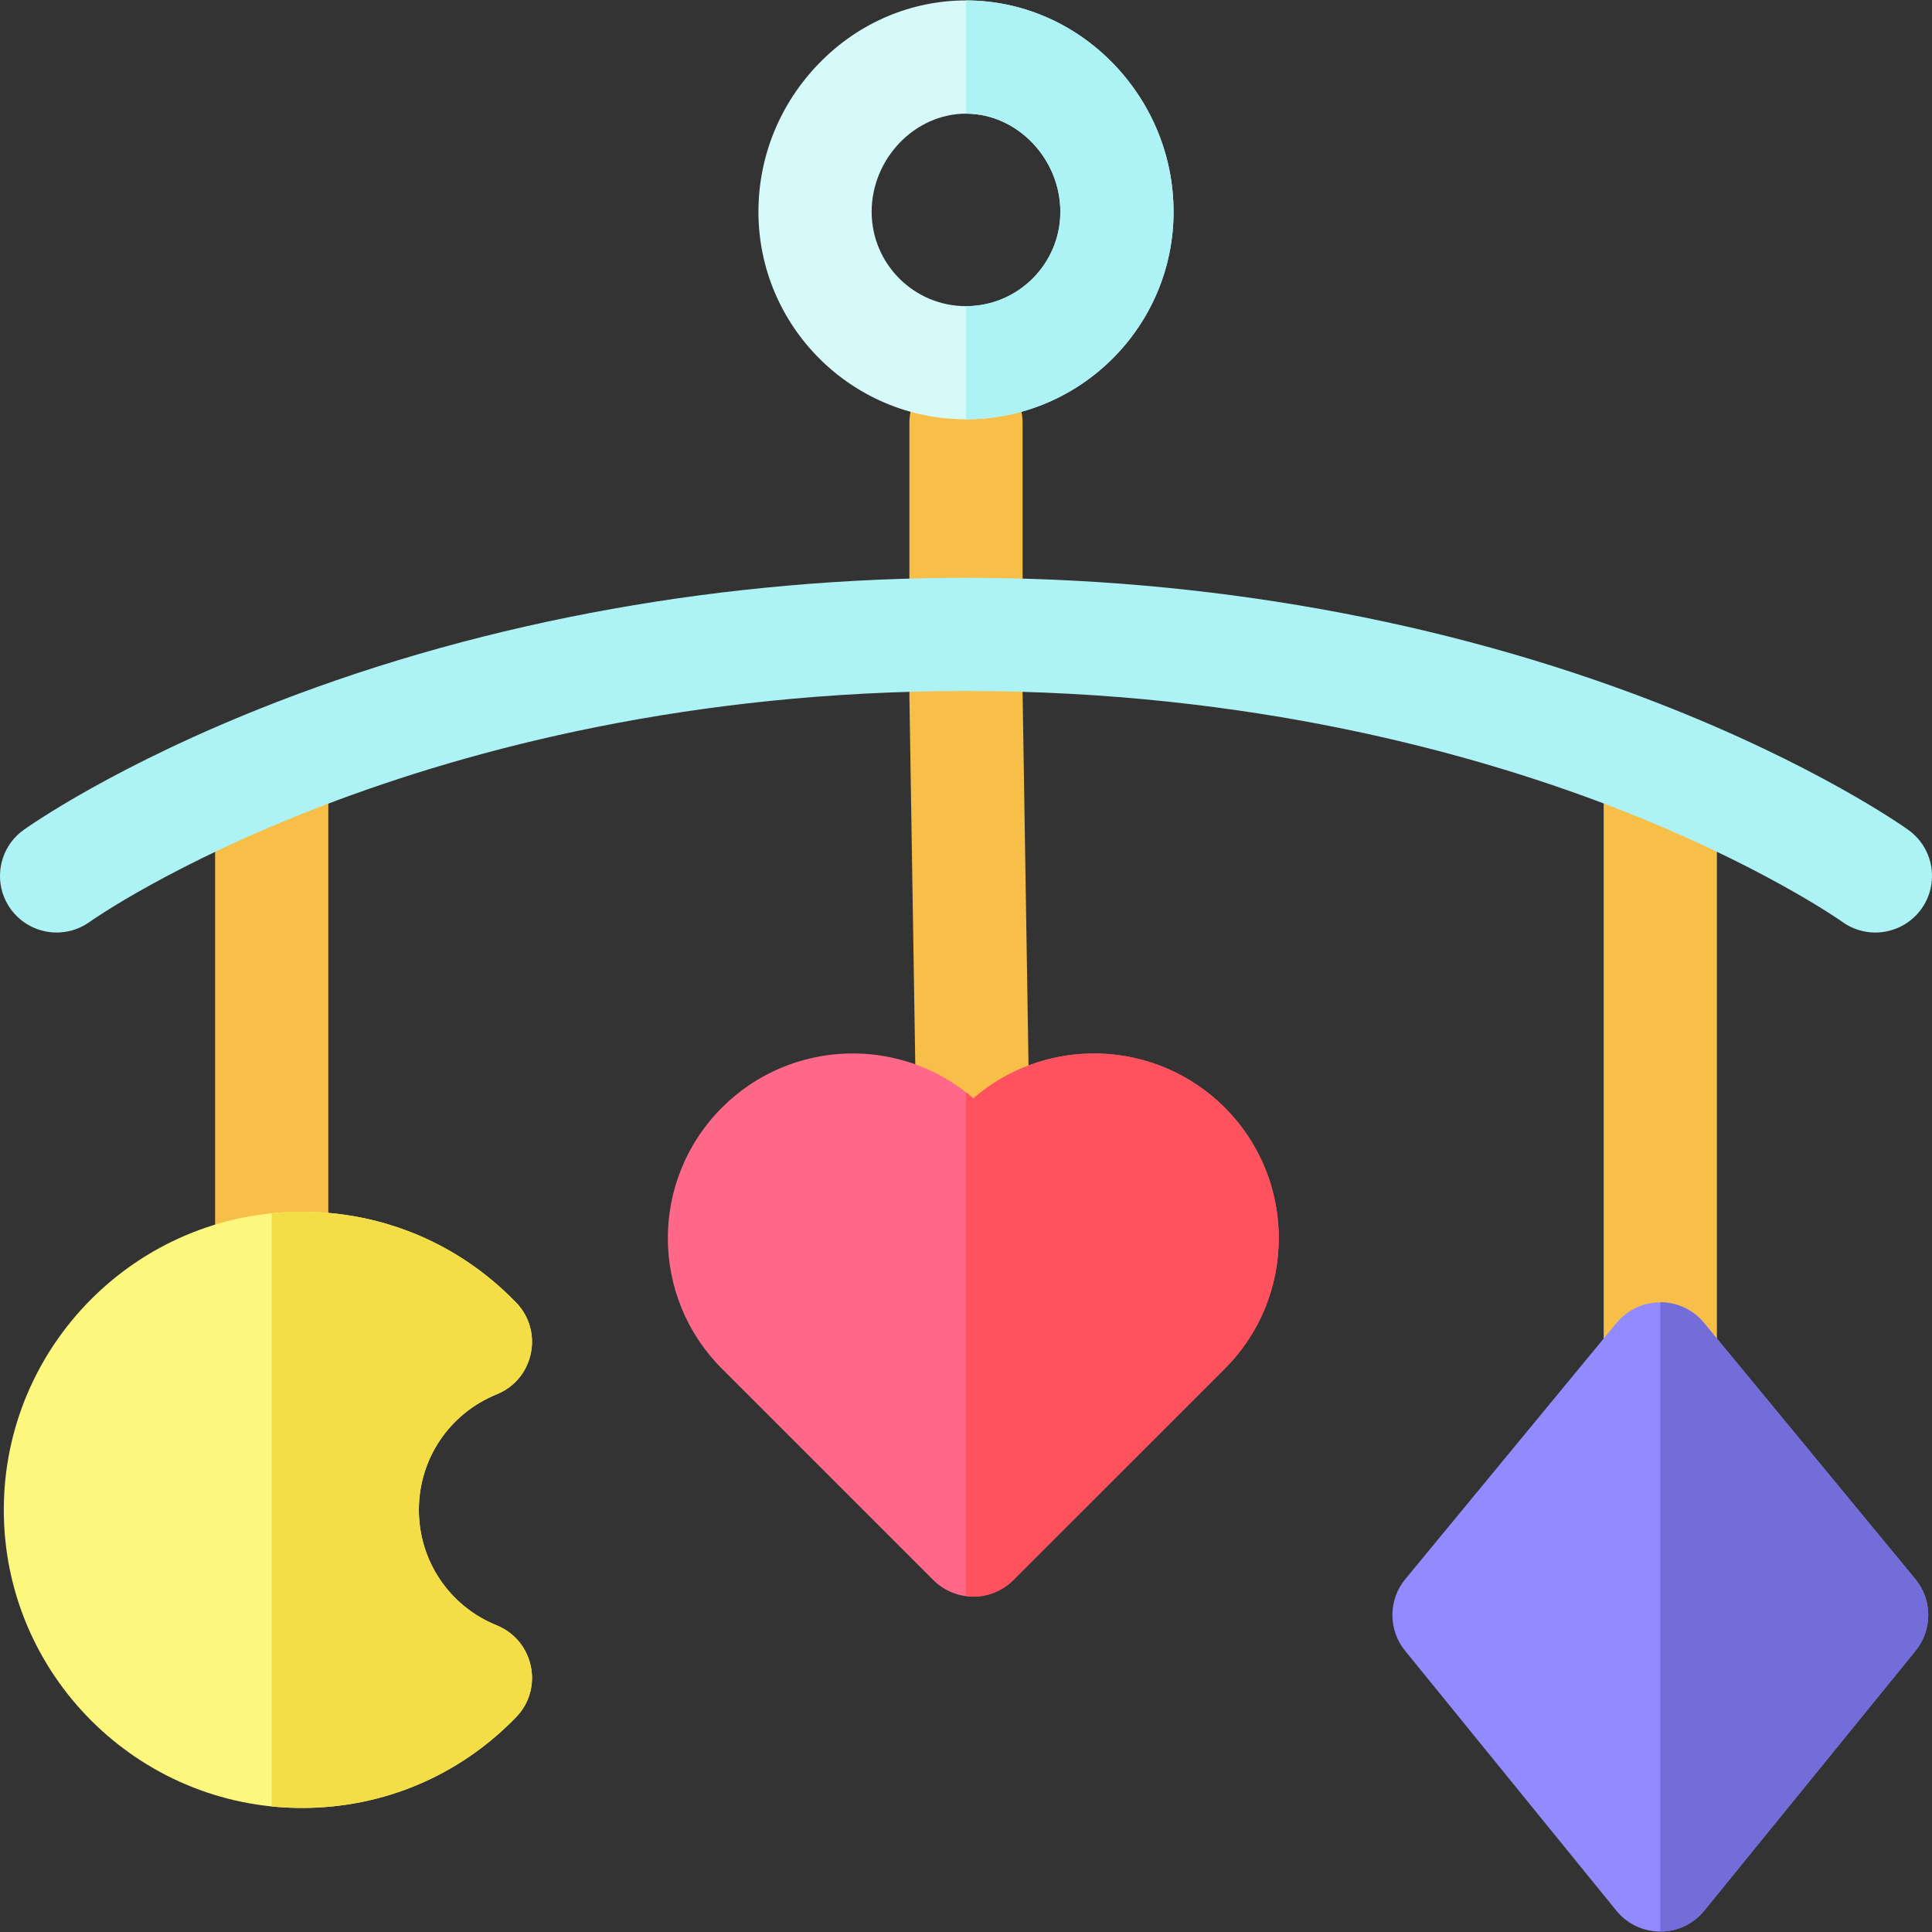 <svg width="30" height="30" viewBox="0 0 30 30" fill="none" xmlns="http://www.w3.org/2000/svg">
<rect x="0" y="0" width="30" height="30" fill="#333333" stroke="none"/>
<g clip-path="url(#clip0)">
<path d="M4.219 11.316C3.733 11.316 3.34 11.71 3.34 12.195V19.724C3.34 20.209 3.733 20.603 4.219 20.603C4.704 20.603 5.098 20.209 5.098 19.724V12.195C5.098 11.71 4.704 11.316 4.219 11.316Z" fill="#F7BE48"/>
<path d="M25.781 11.316C25.296 11.316 24.902 11.71 24.902 12.195V21.101C24.902 21.587 25.296 21.98 25.781 21.98C26.267 21.98 26.66 21.587 26.66 21.101V12.195C26.66 11.71 26.267 11.316 25.781 11.316Z" fill="#F7BE48"/>
<path d="M15.879 10.775C15.871 10.289 15.47 9.901 14.986 9.91C14.501 9.918 14.114 10.317 14.121 10.803L14.235 17.948C14.243 18.433 14.644 18.821 15.128 18.812C15.613 18.805 16 18.405 15.993 17.92L15.879 10.775Z" fill="#F7BE48"/>
<path d="M29.745 25.633L26.463 29.669C26.111 30.101 25.451 30.101 25.099 29.669L21.818 25.633C21.554 25.308 21.555 24.842 21.822 24.52L25.103 20.541C25.454 20.117 26.107 20.115 26.459 20.541L29.741 24.52C30.007 24.842 30.009 25.308 29.745 25.633Z" fill="#928BFF"/>
<path d="M29.744 25.633L26.463 29.669C26.296 29.874 26.046 29.993 25.781 29.993V20.222C26.044 20.222 26.292 20.339 26.459 20.541L29.74 24.52C30.007 24.842 30.009 25.308 29.744 25.633Z" fill="#736DD9"/>
<path d="M19.856 19.226C19.856 19.992 19.558 20.712 19.017 21.254L15.735 24.535C15.39 24.881 14.832 24.875 14.492 24.535L11.211 21.254C10.09 20.133 10.09 18.32 11.211 17.198C12.289 16.122 14.002 16.085 15.114 17.056C15.635 16.605 16.293 16.359 16.989 16.359C18.567 16.359 19.856 17.635 19.856 19.226Z" fill="#FF6888"/>
<path d="M19.017 21.254L15.735 24.535C15.534 24.737 15.254 24.821 15 24.785V16.963C15.039 16.993 15.077 17.024 15.114 17.056C16.233 16.085 17.939 16.122 19.017 17.198C20.137 18.32 20.137 20.133 19.017 21.254Z" fill="#FF515E"/>
<path d="M8.014 26.664C7.134 27.573 5.953 28.074 4.688 28.074C2.138 28.074 0.059 26 0.059 23.445C0.059 20.905 2.123 18.816 4.688 18.816C5.953 18.816 7.134 19.316 8.014 20.226C8.448 20.674 8.288 21.419 7.712 21.651C6.979 21.949 6.504 22.653 6.504 23.445C6.504 24.237 6.979 24.941 7.712 25.238C8.288 25.471 8.448 26.216 8.014 26.664Z" fill="#FEF77D"/>
<path d="M8.014 26.664C6.989 27.723 5.6 28.187 4.219 28.05V18.839C5.601 18.703 6.99 19.167 8.014 20.226C8.448 20.674 8.288 21.419 7.712 21.651C6.979 21.949 6.504 22.653 6.504 23.445C6.504 24.237 6.979 24.941 7.712 25.238C8.288 25.471 8.448 26.216 8.014 26.664Z" fill="#F4DE48"/>
<path d="M15.879 6.57V9.851C15.879 10.336 15.485 10.73 15 10.73C14.515 10.73 14.121 10.336 14.121 9.851V6.57C14.121 6.085 14.515 5.691 15 5.691C15.485 5.691 15.879 6.085 15.879 6.57Z" fill="#F7BE48"/>
<path d="M17.289 0.991C16.021 -0.321 13.98 -0.322 12.711 0.991C12.109 1.614 11.777 2.43 11.777 3.289C11.777 5.066 13.223 6.511 15 6.511C16.777 6.511 18.223 5.066 18.223 3.289C18.223 2.43 17.891 1.614 17.289 0.991ZM15 4.754C14.192 4.754 13.535 4.097 13.535 3.289C13.535 2.463 14.206 1.765 15 1.765C15.794 1.765 16.465 2.463 16.465 3.289C16.465 4.097 15.808 4.754 15 4.754Z" fill="#D6F9FA"/>
<path d="M18.223 3.289C18.223 5.066 16.777 6.511 15 6.511V4.754C15.808 4.754 16.465 4.097 16.465 3.289C16.465 2.463 15.794 1.765 15 1.765V0.007C16.777 0.007 18.223 1.503 18.223 3.289Z" fill="#ADF2F5"/>
<path d="M29.634 12.888C29.577 12.847 28.211 11.874 25.718 10.907C19.069 8.328 10.932 8.327 4.282 10.907C1.789 11.874 0.423 12.847 0.366 12.888C-0.028 13.171 -0.118 13.72 0.165 14.114C0.449 14.508 0.998 14.598 1.392 14.315C1.442 14.279 6.476 10.73 15 10.73C19.431 10.73 22.893 11.704 25.017 12.52C27.323 13.407 28.597 14.307 28.608 14.315C29.004 14.6 29.553 14.506 29.835 14.114C30.118 13.72 30.028 13.171 29.634 12.888Z" fill="#ADF2F5"/>
</g>
<defs>
<clipPath id="clip0">
<rect width="30" height="30" fill="white"/>
</clipPath>
</defs>
</svg>
